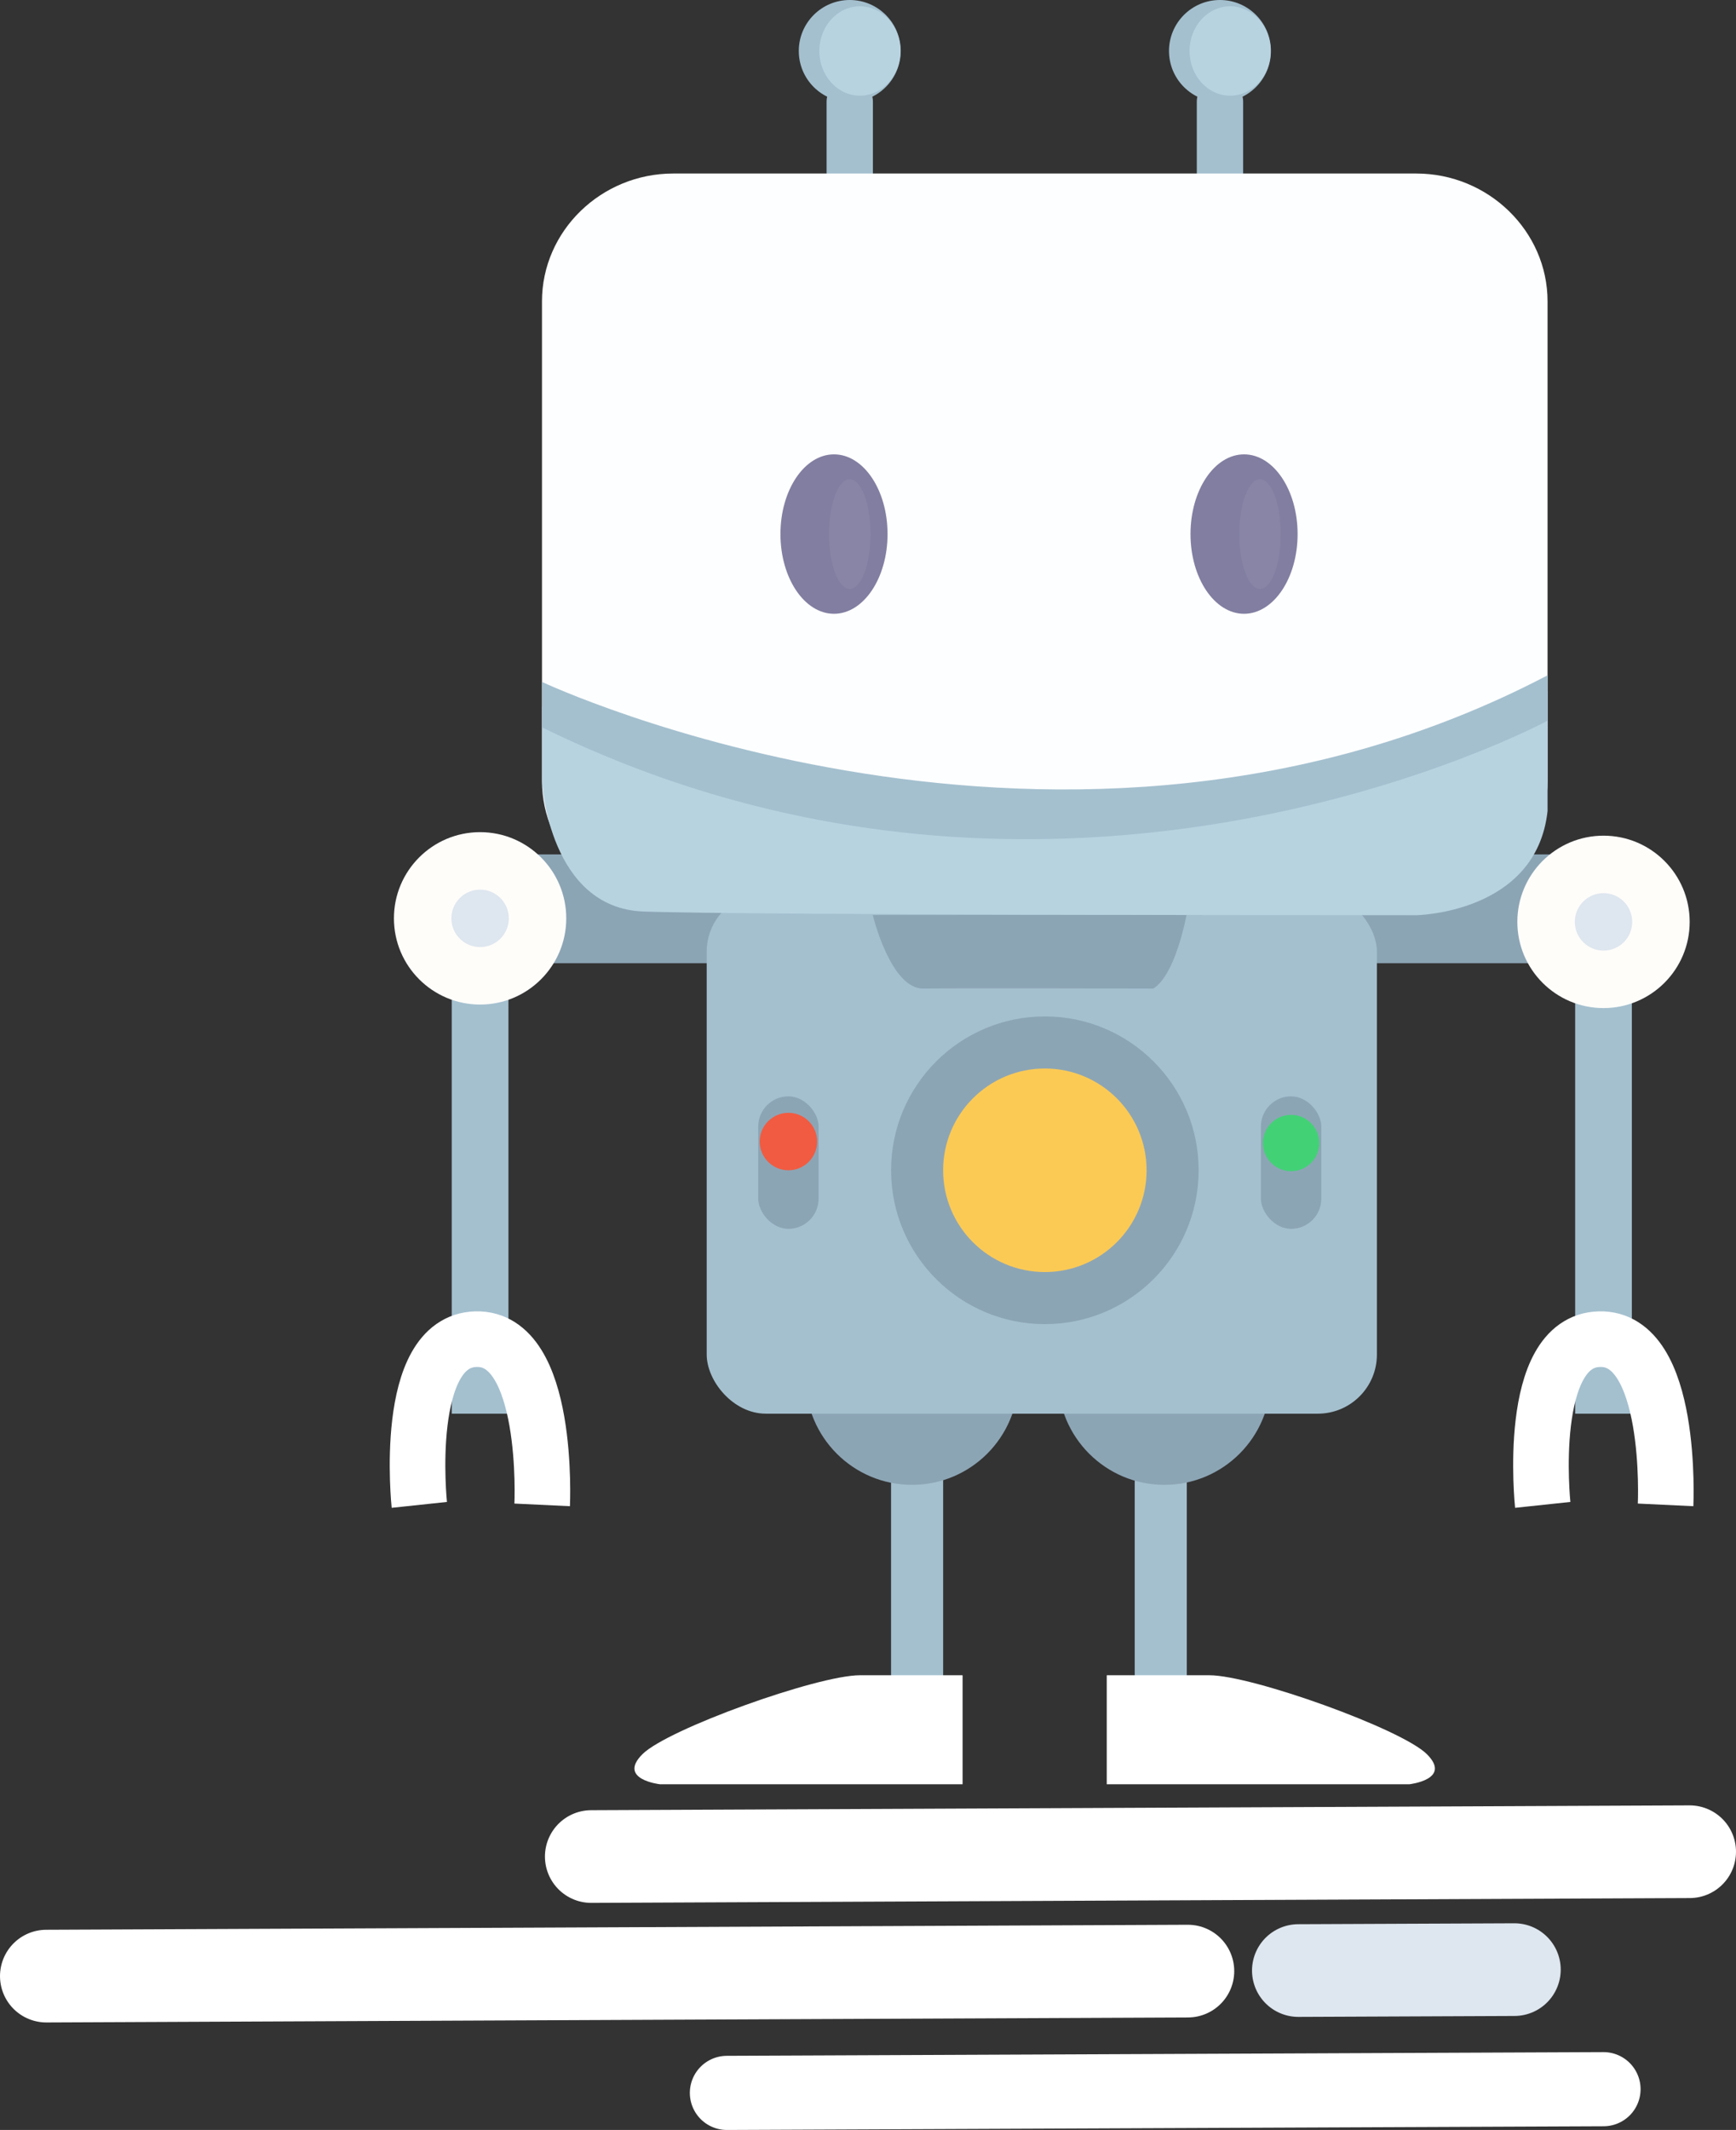 <?xml version="1.0" encoding="UTF-8"?>
<svg id="Calque_2" data-name="Calque 2" xmlns="http://www.w3.org/2000/svg" viewBox="0 0 93.69 114.9">
  <rect x="0" y="0" width="93.69" height="114.9" fill="#333333" stroke="none"/>
  <defs>
    <style>
      .cls-1 {
        fill: #fffdfa;
      }

      .cls-1, .cls-2, .cls-3, .cls-4, .cls-5, .cls-6, .cls-7, .cls-8, .cls-9, .cls-10, .cls-11, .cls-12 {
        stroke-width: 0px;
      }

      .cls-2 {
        fill: #fbca55;
      }

      .cls-3 {
        fill: #8885a6;
      }

      .cls-4 {
        fill: #dee6ef;
      }

      .cls-13 {
        stroke-width: 3px;
      }

      .cls-13, .cls-14, .cls-15, .cls-16, .cls-17 {
        stroke-miterlimit: 10;
      }

      .cls-13, .cls-14, .cls-16, .cls-17 {
        fill: none;
      }

      .cls-13, .cls-16, .cls-17 {
        stroke: #fff;
      }

      .cls-5 {
        fill: #a4c0cf;
      }

      .cls-6 {
        fill: #fff;
      }

      .cls-7 {
        fill: #f15b41;
      }

      .cls-8 {
        fill: #b8d3e0;
      }

      .cls-9 {
        fill: #817ea1;
      }

      .cls-14 {
        stroke: #a4c0cf;
        stroke-width: 2.5px;
      }

      .cls-14, .cls-15, .cls-16, .cls-17 {
        stroke-linecap: round;
      }

      .cls-10 {
        fill: #43d176;
      }

      .cls-11 {
        fill: #8ca5b5;
      }

      .cls-15 {
        fill: #f15d46;
        stroke: #dee6ef;
      }

      .cls-15, .cls-16 {
        stroke-width: 5px;
      }

      .cls-12 {
        fill: #fdfeff;
      }

      .cls-17 {
        stroke-width: 4px;
      }
    </style>
  </defs>
  <g id="Calque_1-2" data-name="Calque 1">
    <g id="Robot_et_traits" data-name="Robot et traits">
      <g id="Traits">
        <line class="cls-16" x1="31.91" y1="100.15" x2="91.19" y2="99.89"/>
        <line class="cls-16" x1="2.5" y1="106.6" x2="64.11" y2="106.33"/>
        <line class="cls-17" x1="39.23" y1="112.9" x2="86.54" y2="112.7"/>
        <line class="cls-15" x1="70.07" y1="106.3" x2="81.73" y2="106.25"/>
      </g>
      <g id="Robot">
        <rect id="Jambe" class="cls-5" x="48.09" y="75.32" width="2.81" height="15.83"/>
        <rect id="Jambe-2" data-name="Jambe" class="cls-5" x="61.24" y="75.32" width="2.81" height="15.83"/>
        <path id="Pied" class="cls-6" d="m59.73,90.38v5.87h16.34s2.3-.26.94-1.62-9.45-4.26-11.74-4.26h-5.53Z"/>
        <path id="Pied-2" data-name="Pied" class="cls-6" d="m51.95,90.38v5.87h-16.34s-2.3-.26-.94-1.62,9.45-4.26,11.74-4.26c2.3,0,5.53,0,5.53,0Z"/>
        <circle id="Cuisse" class="cls-11" cx="49.22" cy="74.36" r="5.74"/>
        <circle id="Cuisse-2" data-name="Cuisse" class="cls-11" cx="62.84" cy="74.36" r="5.74"/>
        <rect id="Avant-bras" class="cls-5" x="24.38" y="52.79" width="3.06" height="23.47"/>
        <rect id="Avant-bras-2" data-name="Avant-bras" class="cls-5" x="85.01" y="52.79" width="3.06" height="23.47"/>
        <path id="Main" class="cls-13" d="m22.63,81.18s-.94-8.84,3.06-8.94,3.57,8.94,3.57,8.94"/>
        <path id="Main-2" data-name="Main" class="cls-13" d="m83.26,81.18s-.94-8.84,3.06-8.94,3.57,8.94,3.57,8.94"/>
        <rect id="Bras" class="cls-11" x="73.18" y="46.09" width="13.79" height="5.87"/>
        <rect id="Bras-2" data-name="Bras" class="cls-11" x="27.35" y="46.09" width="13.79" height="5.87"/>
        <rect id="Ventre" class="cls-5" x="38.14" y="48.16" width="36.17" height="28.1" rx="3.19" ry="3.19"/>
        <g id="Bouton_jaune" data-name="Bouton jaune">
          <circle class="cls-11" cx="56.39" cy="63.13" r="8.3"/>
          <circle class="cls-2" cx="56.39" cy="63.13" r="5.49"/>
        </g>
        <g id="Bouton_rouge" data-name="Bouton rouge">
          <rect class="cls-11" x="40.92" y="59.14" width="3.26" height="7.15" rx="1.63" ry="1.63"/>
          <circle class="cls-7" cx="42.55" cy="61.58" r="1.55"/>
        </g>
        <g id="Bouton_vert" data-name="Bouton vert">
          <rect class="cls-11" x="68.05" y="59.14" width="3.26" height="7.15" rx="1.63" ry="1.63"/>
          <circle class="cls-10" cx="69.68" cy="61.66" r="1.52"/>
        </g>
        <g id="Epaule">
          <circle class="cls-1" cx="25.91" cy="49.54" r="4.65"/>
          <circle class="cls-4" cx="25.91" cy="49.54" r="1.55"/>
        </g>
        <g id="Epaule-2" data-name="Epaule">
          <circle class="cls-1" cx="86.54" cy="49.73" r="4.65"/>
          <circle class="cls-4" cx="86.54" cy="49.73" r="1.55"/>
        </g>
        <g id="Tête_robot" data-name="Tête robot">
          <g id="Clou">
            <line class="cls-14" x1="65.84" y1="10.31" x2="65.84" y2="5.49"/>
            <circle class="cls-5" cx="65.84" cy="2.75" r="2.75"/>
            <ellipse class="cls-8" cx="66.39" cy="2.75" rx="2.19" ry="2.41"/>
          </g>
          <g id="Clou-2" data-name="Clou">
            <line class="cls-14" x1="45.86" y1="10.31" x2="45.86" y2="5.49"/>
            <circle class="cls-5" cx="45.86" cy="2.75" r="2.75"/>
            <ellipse class="cls-8" cx="46.41" cy="2.75" rx="2.19" ry="2.41"/>
          </g>
          <path class="cls-11" d="m47.1,49.36s.96,4,2.74,3.97c1.79-.03,12.38,0,12.38,0,0,0,1.08-.37,1.82-3.98-3.16,0-16.95.01-16.95.01Z"/>
          <g id="Visage">
            <path class="cls-12" d="m76.43,49.02h-40.09c-3.9,0-7.09-3.11-7.09-6.9v-25.86c0-3.8,3.19-6.9,7.09-6.9h40.09c3.9,0,7.09,3.11,7.09,6.9v25.86c0,3.8-3.19,6.9-7.09,6.9Z"/>
            <path class="cls-8" d="m29.26,38.13v4.15s.4,6.69,5.45,6.89,41.72.2,41.72.2c0,0,6.49-.09,7.09-5.62v-6.47s-12.43,6.38-19.57,6.55c-7.15.17-14.38.17-14.38.17,0,0-15.66-3.15-20.3-5.87Z"/>
            <path class="cls-5" d="m29.26,36.79s28.21,13.28,54.26-.36v2.45s-26.21,14.14-54.26.36v-2.45Z"/>
          </g>
          <g id="Oeil">
            <ellipse class="cls-9" cx="45.01" cy="28.81" rx="2.89" ry="4.3"/>
            <ellipse class="cls-3" cx="45.86" cy="28.81" rx="1.12" ry="2.96"/>
          </g>
          <g id="Oeil-2" data-name="Oeil">
            <ellipse class="cls-9" cx="67.14" cy="28.81" rx="2.89" ry="4.3"/>
            <ellipse class="cls-3" cx="68" cy="28.81" rx="1.12" ry="2.96"/>
          </g>
        </g>
      </g>
    </g>
  </g>
</svg>